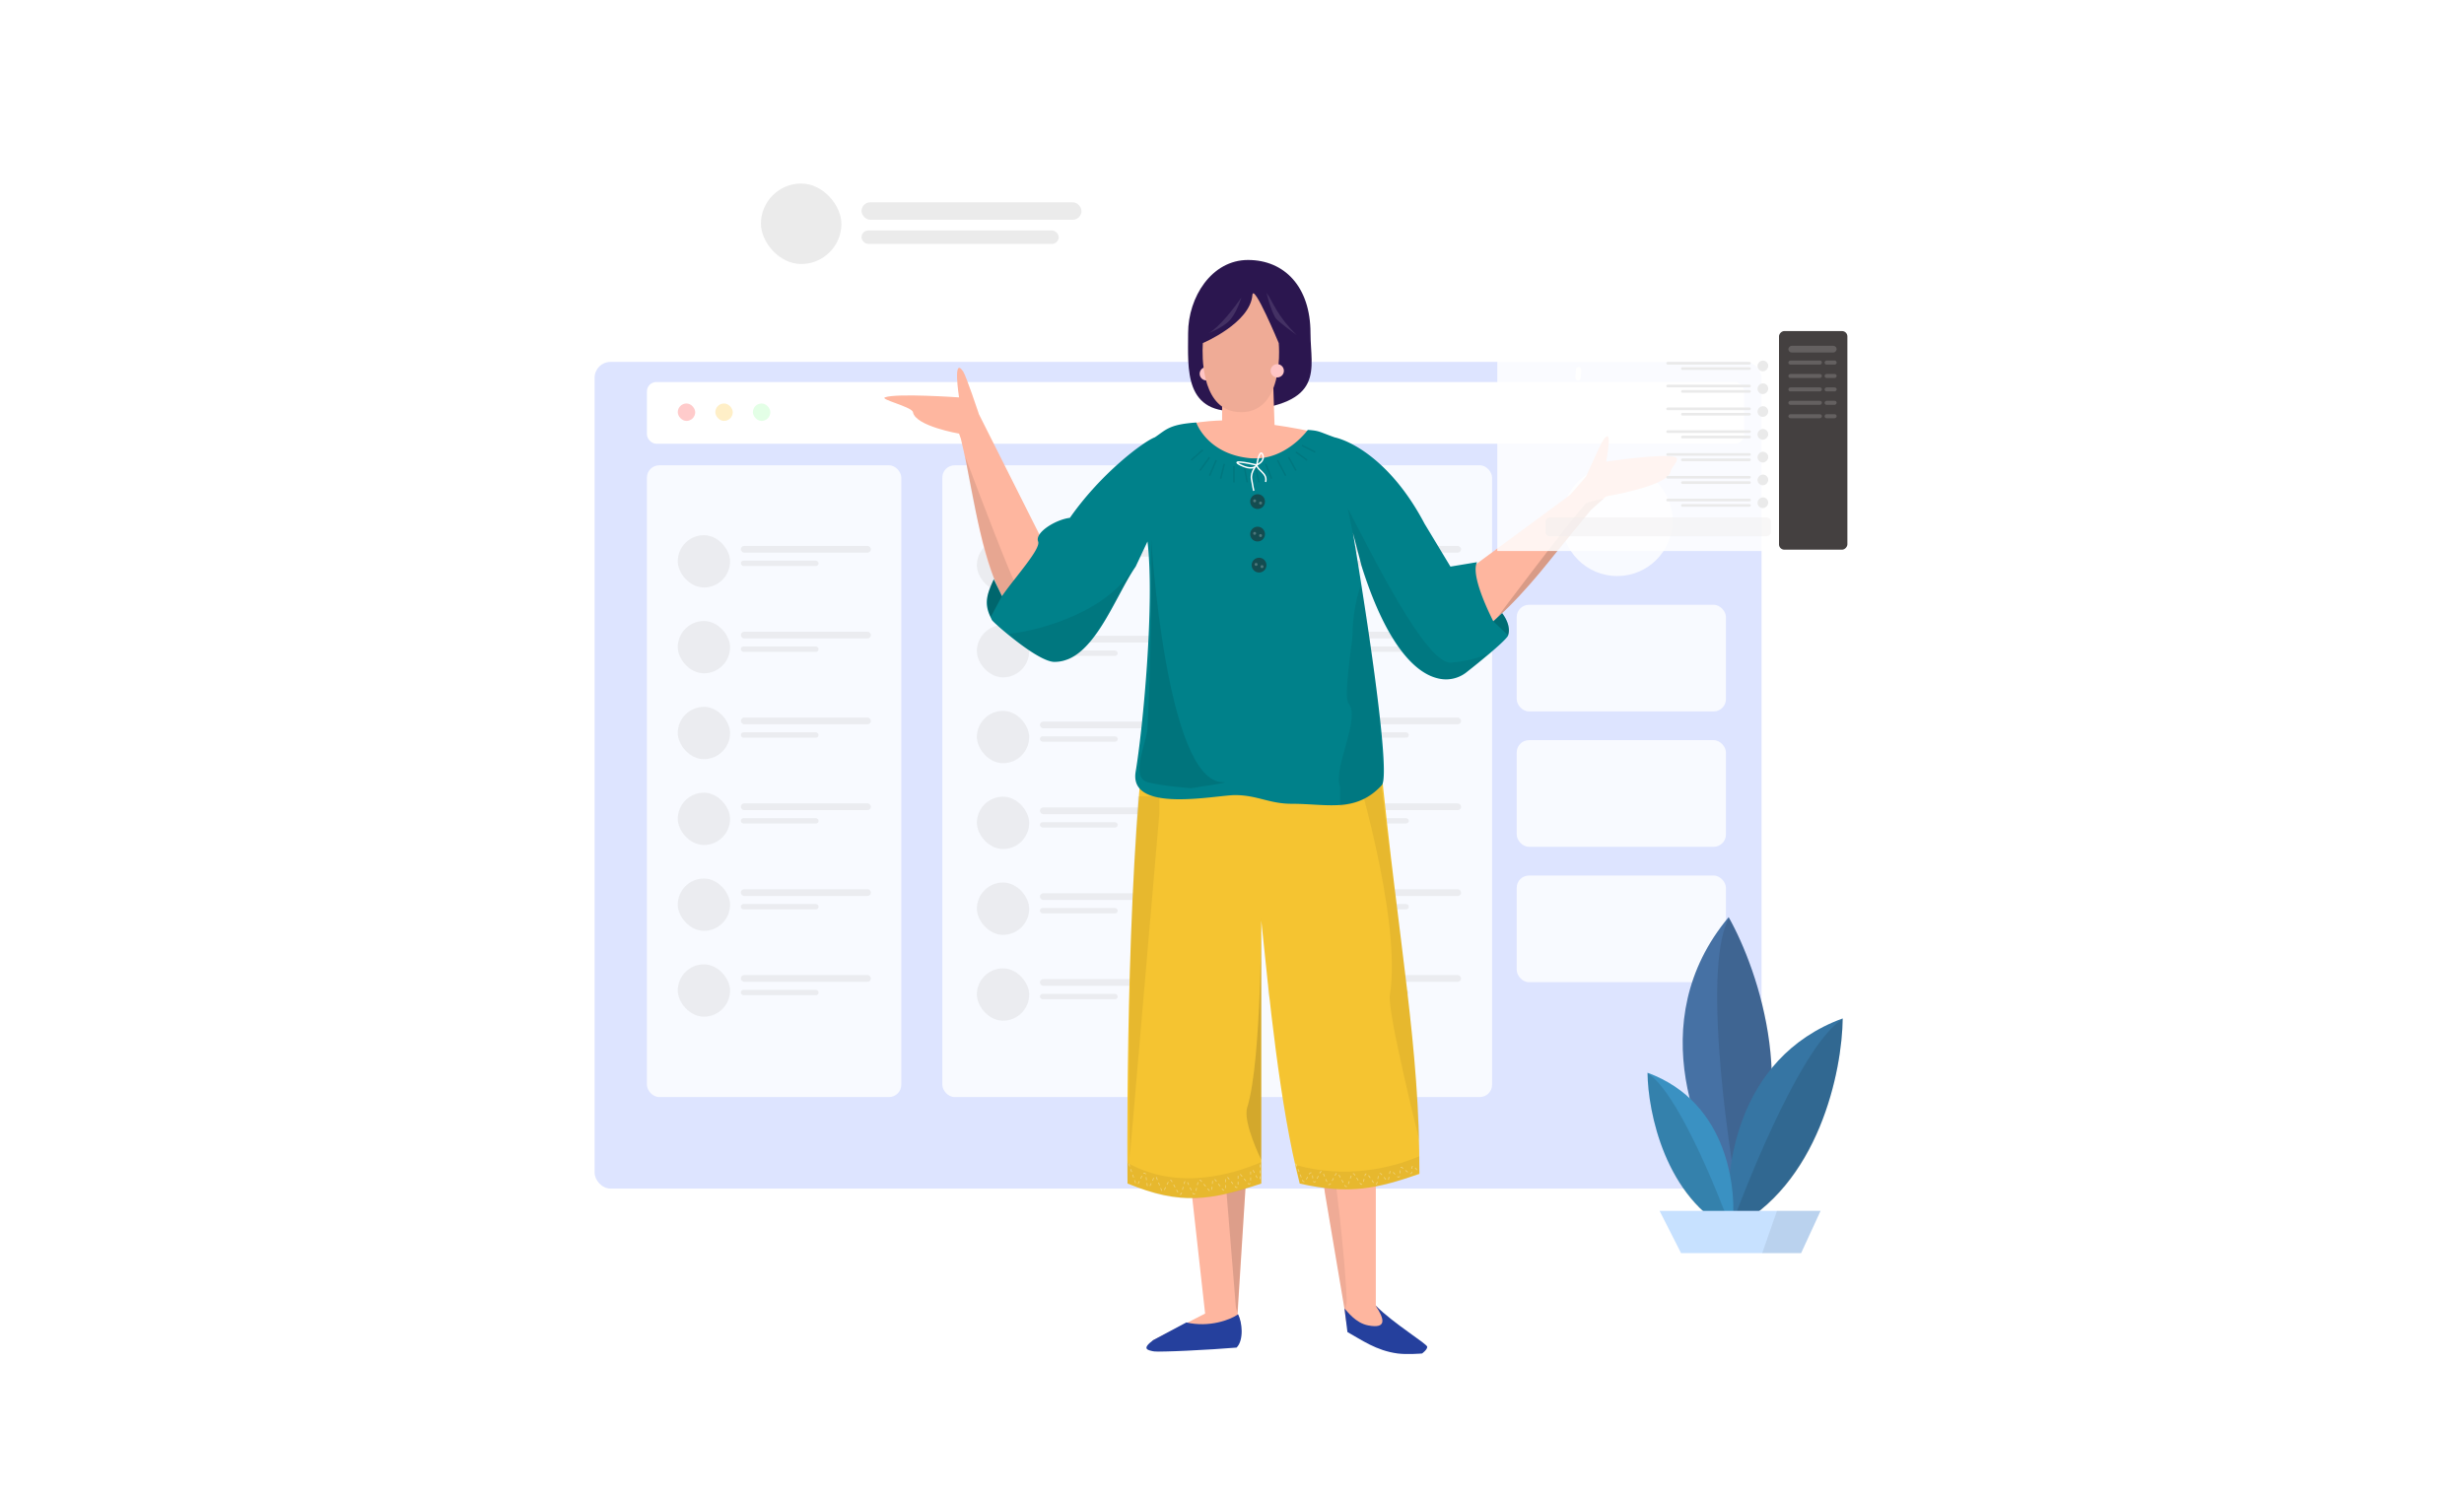 <svg xmlns="http://www.w3.org/2000/svg" width="1152" height="700" fill="none" viewBox="0 0 1152 700">
  <g class="working">
    <path fill="#fff" d="M0 0h1152v700H0z"/>
    <g class="Group 14.1">
      <g class="Group 11">
        <g class="Group 4.1">
          <rect width="545.578" height="386.528" x="278" y="169.218" fill="#DDE4FF" class="Rectangle" rx="7.398"/>
          <g class="Group 3">
            <rect width="118.926" height="295.397" x="302.457" y="217.558" fill="#fff" fill-opacity=".8" class="Rectangle 2" rx="5.754"/>
            <rect width="118.926" height="295.397" x="440.564" y="217.557" fill="#fff" fill-opacity=".8" class="Rectangle 2.1" rx="5.754"/>
            <rect width="118.926" height="295.397" x="578.672" y="217.557" fill="#fff" fill-opacity=".8" class="Rectangle 2.2" rx="5.754"/>
            <rect width="97.826" height="49.872" x="709.107" y="282.775" fill="#fff" fill-opacity=".8" class="Rectangle 2.3" rx="5.754"/>
            <rect width="97.826" height="49.872" x="709.107" y="346.074" fill="#fff" fill-opacity=".8" class="Rectangle 2.4" rx="5.754"/>
            <rect width="97.826" height="49.872" x="709.107" y="409.373" fill="#fff" fill-opacity=".8" class="Rectangle 2.5" rx="5.754"/>
            <circle cx="756.102" cy="243.452" r="25.895" fill="#fff" fill-opacity=".8" class="Ellipse"/>
          </g>
        </g>
        <g class="Group 10">
          <g class="Group 9">
            <rect width="24.457" height="24.457" x="316.88" y="250.232" fill="#C4C4C4" fill-opacity=".26" class="Rectangle_2" rx="12.229"/>
            <rect width="60.829" height="3.135" x="346.354" y="255.249" fill="#C4C4C4" fill-opacity=".26" class="Rectangle 2_2" rx="1.568"/>
            <rect width="36.372" height="2.508" x="346.354" y="262.146" fill="#C4C4C4" fill-opacity=".26" class="Rectangle 2.1_2" rx="1.254"/>
          </g>
          <g class="Group 9.1">
            <rect width="24.457" height="24.457" x="316.88" y="290.366" fill="#C4C4C4" fill-opacity=".26" class="Rectangle_3" rx="12.229"/>
            <rect width="60.829" height="3.135" x="346.354" y="295.383" fill="#C4C4C4" fill-opacity=".26" class="Rectangle 2_3" rx="1.568"/>
            <rect width="36.372" height="2.508" x="346.354" y="302.281" fill="#C4C4C4" fill-opacity=".26" class="Rectangle 2.1_3" rx="1.254"/>
          </g>
          <g class="Group 9.2">
            <rect width="24.457" height="24.457" x="316.88" y="330.5" fill="#C4C4C4" fill-opacity=".26" class="Rectangle_4" rx="12.229"/>
            <rect width="60.829" height="3.135" x="346.354" y="335.518" fill="#C4C4C4" fill-opacity=".26" class="Rectangle 2_4" rx="1.568"/>
            <rect width="36.372" height="2.508" x="346.354" y="342.416" fill="#C4C4C4" fill-opacity=".26" class="Rectangle 2.1_4" rx="1.254"/>
          </g>
          <g class="Group 9.3">
            <rect width="24.457" height="24.457" x="316.88" y="370.635" fill="#C4C4C4" fill-opacity=".26" class="Rectangle_5" rx="12.229"/>
            <rect width="60.829" height="3.135" x="346.354" y="375.652" fill="#C4C4C4" fill-opacity=".26" class="Rectangle 2_5" rx="1.568"/>
            <rect width="36.372" height="2.508" x="346.354" y="382.55" fill="#C4C4C4" fill-opacity=".26" class="Rectangle 2.1_5" rx="1.254"/>
          </g>
          <g class="Group 9.4">
            <rect width="24.457" height="24.457" x="316.88" y="410.77" fill="#C4C4C4" fill-opacity=".26" class="Rectangle_6" rx="12.229"/>
            <rect width="60.829" height="3.135" x="346.354" y="415.786" fill="#C4C4C4" fill-opacity=".26" class="Rectangle 2_6" rx="1.568"/>
            <rect width="36.372" height="2.508" x="346.354" y="422.684" fill="#C4C4C4" fill-opacity=".26" class="Rectangle 2.1_6" rx="1.254"/>
          </g>
          <g class="Group 9.5">
            <rect width="24.457" height="24.457" x="316.88" y="450.904" fill="#C4C4C4" fill-opacity=".26" class="Rectangle_7" rx="12.229"/>
            <rect width="60.829" height="3.135" x="346.354" y="455.921" fill="#C4C4C4" fill-opacity=".26" class="Rectangle 2_7" rx="1.568"/>
            <rect width="36.372" height="2.508" x="346.354" y="462.819" fill="#C4C4C4" fill-opacity=".26" class="Rectangle 2.1_7" rx="1.254"/>
          </g>
        </g>
        <g class="Group 10.1">
          <g class="Group 9_2">
            <rect width="24.457" height="24.457" x="456.724" y="252.113" fill="#C4C4C4" fill-opacity=".26" class="Rectangle_8" rx="12.229"/>
            <rect width="60.829" height="3.135" x="486.198" y="257.13" fill="#C4C4C4" fill-opacity=".26" class="Rectangle 2_8" rx="1.568"/>
            <rect width="36.372" height="2.508" x="486.198" y="264.028" fill="#C4C4C4" fill-opacity=".26" class="Rectangle 2.1_8" rx="1.254"/>
          </g>
          <g class="Group 9.1_2">
            <rect width="24.457" height="24.457" x="456.724" y="292.247" fill="#C4C4C4" fill-opacity=".26" class="Rectangle_9" rx="12.229"/>
            <rect width="60.829" height="3.135" x="486.198" y="297.264" fill="#C4C4C4" fill-opacity=".26" class="Rectangle 2_9" rx="1.568"/>
            <rect width="36.372" height="2.508" x="486.198" y="304.162" fill="#C4C4C4" fill-opacity=".26" class="Rectangle 2.1_9" rx="1.254"/>
          </g>
          <g class="Group 9.2_2">
            <rect width="24.457" height="24.457" x="456.724" y="332.382" fill="#C4C4C4" fill-opacity=".26" class="Rectangle_10" rx="12.229"/>
            <rect width="60.829" height="3.135" x="486.198" y="337.399" fill="#C4C4C4" fill-opacity=".26" class="Rectangle 2_10" rx="1.568"/>
            <rect width="36.372" height="2.508" x="486.198" y="344.297" fill="#C4C4C4" fill-opacity=".26" class="Rectangle 2.1_10" rx="1.254"/>
          </g>
          <g class="Group 9.3_2">
            <rect width="24.457" height="24.457" x="456.724" y="372.516" fill="#C4C4C4" fill-opacity=".26" class="Rectangle_11" rx="12.229"/>
            <rect width="60.829" height="3.135" x="486.198" y="377.533" fill="#C4C4C4" fill-opacity=".26" class="Rectangle 2_11" rx="1.568"/>
            <rect width="36.372" height="2.508" x="486.198" y="384.431" fill="#C4C4C4" fill-opacity=".26" class="Rectangle 2.1_11" rx="1.254"/>
          </g>
          <g class="Group 9.4_2">
            <rect width="24.457" height="24.457" x="456.724" y="412.651" fill="#C4C4C4" fill-opacity=".26" class="Rectangle_12" rx="12.229"/>
            <rect width="60.829" height="3.135" x="486.198" y="417.667" fill="#C4C4C4" fill-opacity=".26" class="Rectangle 2_12" rx="1.568"/>
            <rect width="36.372" height="2.508" x="486.198" y="424.565" fill="#C4C4C4" fill-opacity=".26" class="Rectangle 2.1_12" rx="1.254"/>
          </g>
          <g class="Group 9.5_2">
            <rect width="24.457" height="24.457" x="456.724" y="452.785" fill="#C4C4C4" fill-opacity=".26" class="Rectangle_13" rx="12.229"/>
            <rect width="60.829" height="3.135" x="486.198" y="457.802" fill="#C4C4C4" fill-opacity=".26" class="Rectangle 2_13" rx="1.568"/>
            <rect width="36.372" height="2.508" x="486.198" y="464.7" fill="#C4C4C4" fill-opacity=".26" class="Rectangle 2.1_13" rx="1.254"/>
          </g>
        </g>
        <g class="Group 10.2">
          <g class="Group 9_3">
            <rect width="24.457" height="24.457" x="592.805" y="250.232" fill="#C4C4C4" fill-opacity=".26" class="Rectangle_14" rx="12.229"/>
            <rect width="60.829" height="3.135" x="622.278" y="255.249" fill="#C4C4C4" fill-opacity=".26" class="Rectangle 2_14" rx="1.568"/>
            <rect width="36.372" height="2.508" x="622.278" y="262.146" fill="#C4C4C4" fill-opacity=".26" class="Rectangle 2.1_14" rx="1.254"/>
          </g>
          <g class="Group 9.1_3">
            <rect width="24.457" height="24.457" x="592.805" y="290.366" fill="#C4C4C4" fill-opacity=".26" class="Rectangle_15" rx="12.229"/>
            <rect width="60.829" height="3.135" x="622.278" y="295.383" fill="#C4C4C4" fill-opacity=".26" class="Rectangle 2_15" rx="1.568"/>
            <rect width="36.372" height="2.508" x="622.278" y="302.281" fill="#C4C4C4" fill-opacity=".26" class="Rectangle 2.1_15" rx="1.254"/>
          </g>
          <g class="Group 9.2_3">
            <rect width="24.457" height="24.457" x="592.805" y="330.5" fill="#C4C4C4" fill-opacity=".26" class="Rectangle_16" rx="12.229"/>
            <rect width="60.829" height="3.135" x="622.278" y="335.518" fill="#C4C4C4" fill-opacity=".26" class="Rectangle 2_16" rx="1.568"/>
            <rect width="36.372" height="2.508" x="622.278" y="342.416" fill="#C4C4C4" fill-opacity=".26" class="Rectangle 2.1_16" rx="1.254"/>
          </g>
          <g class="Group 9.3_3">
            <rect width="24.457" height="24.457" x="592.805" y="370.635" fill="#C4C4C4" fill-opacity=".26" class="Rectangle_17" rx="12.229"/>
            <rect width="60.829" height="3.135" x="622.278" y="375.652" fill="#C4C4C4" fill-opacity=".26" class="Rectangle 2_17" rx="1.568"/>
            <rect width="36.372" height="2.508" x="622.278" y="382.55" fill="#C4C4C4" fill-opacity=".26" class="Rectangle 2.1_17" rx="1.254"/>
          </g>
          <g class="Group 9.4_3">
            <rect width="24.457" height="24.457" x="592.805" y="410.77" fill="#C4C4C4" fill-opacity=".26" class="Rectangle_18" rx="12.229"/>
            <rect width="60.829" height="3.135" x="622.278" y="415.786" fill="#C4C4C4" fill-opacity=".26" class="Rectangle 2_18" rx="1.568"/>
            <rect width="36.372" height="2.508" x="622.278" y="422.684" fill="#C4C4C4" fill-opacity=".26" class="Rectangle 2.1_18" rx="1.254"/>
          </g>
          <g class="Group 9.5_3">
            <rect width="24.457" height="24.457" x="592.805" y="450.904" fill="#C4C4C4" fill-opacity=".26" class="Rectangle_19" rx="12.229"/>
            <rect width="60.829" height="3.135" x="622.278" y="455.921" fill="#C4C4C4" fill-opacity=".26" class="Rectangle 2_19" rx="1.568"/>
            <rect width="36.372" height="2.508" x="622.278" y="462.819" fill="#C4C4C4" fill-opacity=".26" class="Rectangle 2.1_19" rx="1.254"/>
          </g>
        </g>
        <g class="Group 13">
          <rect width="512.969" height="28.847" x="302.457" y="178.625" fill="#fff" class="Rectangle_20" rx="4.39"/>
          <g class="Group 12">
            <rect width="8.152" height="8.152" x="316.88" y="188.658" fill="#FF4646" fill-opacity=".28" class="Rectangle 2_20" rx="4.076"/>
            <rect width="8.152" height="8.152" x="334.439" y="188.657" fill="#FFC738" fill-opacity=".28" class="Rectangle 2.1_20" rx="4.076"/>
            <rect width="8.152" height="8.152" x="351.998" y="188.657" fill="#9BFFA5" fill-opacity=".28" class="Rectangle 2.2_2" rx="4.076"/>
          </g>
        </g>
      </g>
      <g class="Group 2">
        <path fill="#2B164F" d="M612.699 155.759c0 16.79 7.376 33.107-32.436 36.347-26.966 2.195-24.778-19.557-24.778-36.347 0-16.79 11.002-34.201 27.983-34.201s29.231 12.436 29.231 34.201z" class="Ellipse_2"/>
        <circle cx="563.988" cy="174.76" r="3.109" fill="#FFC5C5" class="Ellipse 2"/>
        <path fill="#FEB69F" fill-rule="evenodd" d="M562.395 160.406s22.11-9.327 23.146-22.455c.464-5.873 12.303 22.455 12.303 22.455s1.13 11.741-2.512 21.07l.56 17.229c7.405 1.044 15.911 2.557 24.196 4.729 35.583 9.328 56.311 70.476 56.311 70.476l57.728-42.554 7.432-8.575s6.564-14.855 7.946-16.928c5.041-7.562 1.382 10.018 1.382 10.018s27.292-4.141 32.474-2.068c1.446.578.415 2.074-.722 3.725-.734 1.065-1.512 2.195-1.697 3.184-1.223 6.564-30.055 11.396-30.055 11.396l-6.893 6.127-18.193 22.201s-35.238 46.499-54.238 43.53c-23.838-3.726-39.038-54.93-39.038-54.93l-5.857 102.041c-1.769.884-3.578 1.818-5.429 2.772l-.001.001c-19.839 10.234-44.495 22.952-76.093 4.752-.547-7.318.42-16.676 1.506-27.191 2.571-24.893 5.812-56.267-8.785-82.375 0 0-41.221 58.079-55.62 46.638-17.922-14.239-22.848-39.797-28.042-66.75-1.524-7.904-3.07-15.929-4.975-23.823l-.839-2.358s-20.329-3.455-21.553-10.019c-.25-1.339-4.616-2.938-8.294-4.285-3.241-1.187-5.949-2.178-4.834-2.624 5.182-2.073 34.681 0 34.681 0s-3.102-19.654 1.939-12.092c1.382 2.073 7.043 19.001 7.043 19.001l.286.911 31.497 62.656s31.783-35.583 53.202-52.857c6.922-5.582 22.644-6.657 29.02-6.862v-6.466c-10.955-7.696-8.982-29.7-8.982-29.7zm57.002 397.134l9.328 55.275s.557 7.946 2.63 10.019c2.849 2.848 17.619 8.982 22.455 8.982 4.837 0 15.241-.138 11.055-3.8-1.29-1.129-3.106-2.258-4.922-3.386-2.076-1.29-4.152-2.58-5.442-3.869-4.223-2.203-11.267-10.364-11.267-10.364v-75.658l-25.91 6.564 2.073 16.237zm-62.184.691l6.218 55.966-24.316 12.437c-1.497 1.842-.549 5.644 3.109 5.182 26.019-3.29 30.908-2.437 32.562-2.149.256.045.435.076.603.076 5.822 0 5.837-9.189 3.243-15.546l4.491-71.512h-28.329l2.419 15.546z" class="Union" clip-rule="evenodd"/>
        <path fill="#25409D" d="M629.973 622.833l-1.382-11.055c1.382 1.497 5.209 6.821 11.055 7.945 8.982 1.728 7.6-3.109 3.455-9.327 8.685 8.704 24.182 17.964 24.182 19.346 0 1.382-2.418 3.109-2.418 3.109s-6.986.577-11.4 0c-9.998-1.306-17.044-6.449-23.492-10.018z" class="Vector 18"/>
        <path fill="#25409D" d="M539.114 631.815c-2.487-.553-5.527-1.036 0-5.182l15.546-8.291c10.779 2.487 20.613-1.267 24.183-3.8 1.935 3.592 2.764 12.091-.691 15.546-12.206 1.036-36.55 2.28-39.038 1.727z" class="Vector 9"/>
        <path fill="#000" fill-opacity=".06" d="M562.395 160.406s22.11-9.328 23.146-22.456c.464-5.873 12.303 22.456 12.303 22.456s3.109 32.318-17.619 32.318-17.83-32.318-17.83-32.318z" class="Vector 4.1"/>
        <path fill="#000" fill-opacity=".15" d="M741.214 235.562c-11.746 13.819-41.802 53.894-41.802 53.894 15.299-13.921 25.453-28.097 44.22-50.784l6.219-5.528s-7.763 1.39-8.637 2.418z" class="Vector 9_2"/>
        <path fill="#000" fill-opacity=".13" d="M577.807 611.086l-4.491-54.929v-15.892l9.807 2.419-4.625 71.512-.691-3.11z" class="Vector 15.2"/>
        <path fill="#000" fill-opacity=".06" d="M628.725 612.814l-9.328-55.275-2.073-16.237 6.43 5.873s4.971 37.311 5.873 60.802c.074 1.92-.902 4.837-.902 4.837z" class="Vector 15.2_2"/>
        <path fill="#F5C431" d="M527.157 553.394s-1.382-115.732 6.909-198.99c29.296 14.095 87.749 5.412 110.896-2.764 9.533 95.509 18.655 135.424 18.655 197.263-20.455 6.879-32.195 9.747-55.966 4.491-9.397-36.482-14.395-88.557-17.964-122.989V553.394c-23.77 7.896-37.584 10.155-62.53 0z" class="Vector 2"/>
        <path fill="#000" fill-opacity=".06" d="M527.157 553.394v-9.674c23.768 13.266 49.632 5.183 62.53-.345v10.019c-38.002 13.818-51.475 3.454-62.53 0z" class="Vector 13"/>
        <path stroke="#fff" stroke-dasharray="1.38 1.38" stroke-opacity=".37" stroke-width=".345" d="M527.714 544.066l3.244 9.141a.69.69 0 001.274.067l2.098-4.386c.295-.616 1.21-.476 1.307.201l.735 5.148c.097.677 1.014.817 1.308.199l1.792-3.762a.69.69 0 011.265.04l2.297 5.742a.691.691 0 001.26.052l2.183-4.366a.691.691 0 011.221-.028l3.381 6.039a.692.692 0 001.269-.152l1.472-5.259c.172-.614 1.013-.688 1.289-.113l2.51 5.231c.282.586 1.143.494 1.295-.138l1.302-5.424a.69.69 0 011.198-.286l3.927 4.619a.69.69 0 001.214-.385l.383-4.21a.691.691 0 011.235-.36l3.56 4.607c.403.521 1.237.236 1.237-.422V551.2c0-.652.819-.941 1.228-.435l3.417 4.221c.41.506 1.228.216 1.228-.435v-4.805c0-.643.801-.938 1.218-.448l3.438 4.045c.416.49 1.217.196 1.217-.447v-5.067c0-.717.957-.96 1.299-.329l1.894 3.496c.341.631 1.298.388 1.298-.329v-6.601" class="Vector 18_2"/>
        <path fill="#000" fill-opacity=".06" d="M607.651 553.394l-1.727-8.637c23.492 6.564 44.796 1.382 57.693-4.145v7.945c-23.146 10.019-42.147 8.292-55.966 4.837z" class="Vector 13.1"/>
        <path stroke="#fff" stroke-dasharray="1.38 1.38" stroke-opacity=".37" stroke-width=".345" d="M605.79 544.066l3.268 8.022a.691.691 0 001.238.086l2.005-3.463c.338-.583 1.225-.387 1.286.284l.274 3.016c.063.693.995.869 1.306.247l2.053-4.105a.69.69 0 011.251.034l2.304 5.298a.691.691 0 001.239.058l2.525-4.591a.691.691 0 011.207-.007l3.129 5.536a.69.69 0 001.254-.113l1.799-5.17a.69.69 0 011.232-.149l2.857 4.396a.691.691 0 001.25-.209l.975-3.9a.69.69 0 011.236-.229l3.041 4.345a.691.691 0 001.244-.261l.787-3.933a.69.69 0 011.202-.314l2.271 2.649a.691.691 0 001.205-.33l.551-3.126a.691.691 0 011.169-.369l2.374 2.373a.69.69 0 001.179-.488v-3.099a.691.691 0 011.127-.536l3.274 2.66a.691.691 0 001.127-.536v-2.14c0-.65.814-.941 1.225-.438l1.884 2.302" class="Vector 18.1"/>
        <path fill="#0A0A0A" fill-opacity=".06" d="M649.798 465.299c5.873-36.274-17.619-111.586-17.619-111.586l11.746-7.946c-1.036 12.437 18.655 130.933 19.692 187.59 0 0-15.084-60.241-13.819-68.058z" class="Vector 11"/>
        <path fill="#0A0A0A" fill-opacity=".06" d="M528.193 541.302l13.819-160.643v-8.291h-10.019c-3.978 63.792-4.45 101.093-3.8 168.934z" class="Vector 11_2"/>
        <path fill="#00818A" d="M632.525 249.036s19.001 112.277 13.474 118.15c-12.241 13.006-25.346 8.637-42.148 8.637-10.419 0-16.062-4.052-26.41-4.052-9.093 0-49.819 8.779-46.484-10.974 3.335-19.754 8.983-78.701 5.528-107.615l-5.528 11.745c-10.133 14.625-19.691 44.566-38.001 44.566-7.458 0-26.983-16.997-29.02-19.346a1.902 1.902 0 01-.38-.701c-3.983-7.559-1.934-11.579 1.071-18.646l3.806 7.929c6.873-9.712 18.272-22.172 16.922-25.547-1.658-4.146 8.177-10.249 14.856-11.055 14.647-21.005 34.662-35.814 39.729-37.657 5.182-3.454 6.597-6.052 19.346-6.909 0 0 4.944 14.582 24.874 16.658 1.549.161 4.49.076 4.49.076 14-.995 22.802-13.279 22.802-13.279 5.403.379 5.105.802 12.436 3.454 8.192 1.851 26.892 11.446 42.148 40.42l12.091 20.037 12.437-2.072c-2.969 5.764 4.855 22.194 7.6 27.637l4.146-3.8c3.43 4.573 3.47 8.201 2.86 10.099-.045.306-.185.625-.442.956-2.715 3.491-13.128 11.861-18.655 16.237-8.867 7.6-31.161 8.43-49.402-49.057l-4.146-15.891z" class="Vector"/>
        <path stroke="#000" stroke-opacity=".08" stroke-width=".691" d="M565.504 213.798l-4.491 6.218m7.6-4.836l-3.109 7.255m6.909-5.528l-1.727 6.91m6.218-5.873v7.6m4.837-7.6l1.382 7.6m3.8-7.6l1.727 7.6m3.11-8.637l2.763 6.91m2.764-8.637l3.8 7.255m1.382-8.637l3.455 6.218m0-8.636l5.182 3.8m-2.418-6.909l6.218 3.109m-52.511-1.037l-5.528 4.837" class="Vector 14"/>
        <path fill="#000" fill-opacity=".16" d="M702.31 286.691l-4.146 3.801 6.909 6.563c1.382-3.454-1.036-8.291-2.763-10.364z" class="Vector 12"/>
        <path fill="#000" fill-opacity=".21" d="M463.245 288.419l5.182-9.673-3.8-7.6c-4.698 7.462-2.879 14.624-1.382 17.273z" class="Vector 11_3"/>
        <path fill="#fff" fill-opacity=".12" d="M580.359 139.177c-3.109 4.491-10.134 13.703-15.201 16.582 0 0 6.162-2.455 9.328-5.527 3.65-3.542 5.873-11.055 5.873-11.055z" class="Vector 7"/>
        <path fill="#fff" fill-opacity=".12" d="M592.178 136.921c3.109 4.491 5.017 10.975 14.11 19.754 0 0-9.009-6.352-10.034-8.152-2.516-4.42-4.076-11.602-4.076-11.602z" class="Vector 7.1"/>
        <path fill="#000" fill-opacity=".1" d="M571.737 365.704c-26.602 0-33.49-113.396-33.49-113.396s.627 42.643-1.77 88.286c-.334 6.343-8.251 22.861 0 25.11 6.899 1.882 20.209 2.822 20.209 2.822s20.29-2.822 15.051-2.822z" class="Vector 8"/>
        <path fill="#000" fill-opacity=".07" d="M632.391 296.019c0-12.091 3.934-22.801 3.934-22.801 4.229 25.705 8.848 55.966 10.23 85.331v7.255c-4.975 8.291-15.431 10.638-20.037 10.984v-8.911c-3.493-8.612 9.896-31.909 3.934-39.038-2.45-2.929 1.939-29.001 1.939-32.82z" class="Vector 9_3"/>
        <path fill="#1C1515" fill-opacity=".16" d="M583.123 517.81c6.909-22.11 6.532-93.676 6.546-91.795.015 1.881.017 62.776.017 116.323 0 0-8.731-17.593-6.563-24.528z" class="Vector 10"/>
        <path stroke="#fff" stroke-width=".691" d="M587.56 217.403c-4.606-1.036-12.575-2.487-7.6 0 4.975 2.488 7.139 1.037 7.6 0zm0 0s-2.971 3.248-2.418 6.564c.553 3.317.921 5.067 1.036 5.528m1.382-12.092c.461-2.648 1.658-7.324 2.764-4.836 1.105 2.487-1.382 4.261-2.764 4.836zm0 0c.346 2.649 5.182 3.801 4.146 7.946" class="Vector 13_2"/>
        <g class="Group">
          <circle cx="587.96" cy="249.726" r="3.455" fill="#232323" fill-opacity=".57" class="Ellipse_3"/>
          <circle cx="586.578" cy="249.381" r=".691" fill="#FFFEFE" fill-opacity=".24" class="Ellipse_4"/>
          <circle cx="589.341" cy="250.417" r=".691" fill="#FFFEFE" fill-opacity=".24" class="Ellipse_5"/>
        </g>
        <g class="Group_2">
          <circle cx="587.96" cy="234.526" r="3.455" fill="#232323" fill-opacity=".57" class="Ellipse_6"/>
          <circle cx="586.578" cy="234.181" r=".691" fill="#FFFEFE" fill-opacity=".24" class="Ellipse_7"/>
          <circle cx="589.341" cy="235.217" r=".691" fill="#FFFEFE" fill-opacity=".24" class="Ellipse_8"/>
        </g>
        <g class="Group_3">
          <circle cx="588.65" cy="264.236" r="3.455" fill="#232323" fill-opacity=".57" class="Ellipse_9"/>
          <circle cx="587.268" cy="263.89" r=".691" fill="#FFFEFE" fill-opacity=".24" class="Ellipse_10"/>
          <circle cx="590.032" cy="264.927" r=".691" fill="#FFFEFE" fill-opacity=".24" class="Ellipse_11"/>
        </g>
        <path fill="#000" fill-opacity=".07" d="M630.106 237.635l2.419 11.746c11.884 50.853 31.207 66.099 39.383 67.366 7.186 4.146 18.655-5.643 23.492-11.055 0 0-5.32 3.04-16.928 4.146-11.608 1.105-36.965-50.439-48.366-72.203z" class="Vector 15"/>
        <path fill="#000" fill-opacity=".08" d="M530.957 263.891c-12.16 22.11-44.45 30.862-59.075 32.474 13.819 13.818 23.261 13.818 26.255 12.091 9.674 0 24.644-29.019 32.82-44.565z" class="Vector 16"/>
        <circle cx="597.153" cy="173.378" r="3.109" fill="#FFC5C5" class="Ellipse 2.1"/>
        <path fill="#000" fill-opacity=".09" d="M474.166 271.491c-1.105-.829-15.891-39.268-22.801-57.693 6.564 39.729 13.474 58.384 16.928 64.948l5.873-7.255z" class="Vector 17"/>
      </g>
      <g class="Group 10.1_2">
        <g class="Group 9_4">
          <g class="Group 8.2">
            <path fill="#4671A4" d="M812.644 561.177c-18.539-23.702-45.384-83.354-4.454-132.339 14.19 25.071 34.946 86.639 4.454 132.339z" class="Vector 3"/>
            <path fill="#0D0D0D" fill-opacity=".12" d="M812.644 561.177c-6.198-34.967-16.134-110.434-4.269-132.018 14.099 25.409 35.097 87.494 4.269 132.018z" class="Vector 4"/>
          </g>
          <g class="Group 8">
            <path fill="#3675A3" d="M808.84 574.952c-3.553-25.188 2.007-80.206 52.677-98.768-.209 24.352-11.037 78.199-52.677 98.768z" class="Vector 3_2"/>
            <path fill="#0D0D0D" fill-opacity=".12" d="M808.841 574.952c10.242-28.219 34.867-87.668 52.676-98.454-.418 24.561-11.288 78.889-52.676 98.454z" class="Vector 4_2"/>
          </g>
          <g class="Group 8.1">
            <path fill="#3A91C2" d="M809.762 575.621c2.664-18.882-1.504-60.125-39.488-74.039.157 18.255 8.274 58.62 39.488 74.039z" class="Vector 3_3"/>
            <path fill="#0D0D0D" fill-opacity=".12" d="M809.762 575.622c-7.678-21.154-26.137-65.719-39.488-73.805.314 18.412 8.462 59.138 39.488 73.805z" class="Vector 4_3"/>
          </g>
        </g>
        <g class="Group 7">
          <path fill="#C7E1FF" d="M830.789 566.173h-54.871l10.034 19.754h56.125l9.093-19.754h-20.381z" class="Vector_2"/>
          <path fill="#000" fill-opacity=".07" d="M823.891 585.927l6.898-19.754h20.381l-9.093 19.754h-18.186z" class="Vector 2_2"/>
        </g>
      </g>
      <g class="Group 6.4">
        <g class="Group_4">
          <rect width="31.982" height="102.217" fill="#444040" class="Rectangle_21" rx="2.508" transform="matrix(-1 0 0 1 863.711 154.794)"/>
          <path fill="#fff" fill-opacity=".85" d="M831.729 155.421H700.038v102.217h131.691z" class="Rectangle 2_21"/>
          <rect width="105.353" height="8.779" fill="#EEECEC" fill-opacity=".42" class="Rectangle 3" rx="1.881" transform="matrix(-1 0 0 1 827.967 241.961)"/>
          <g class="Group 5">
            <rect width="5.017" height="5.017" fill="#EAEAEA" class="Rectangle 4" rx="2.508" transform="matrix(-1 0 0 1 826.713 232.554)"/>
            <rect width="39.507" height="1.254" fill="#EAEAEA" class="Rectangle 5" rx=".627" transform="matrix(-1 0 0 1 818.561 233.181)"/>
            <rect width="32.609" height="1.254" fill="#EAEAEA" class="Rectangle 5.1" rx=".627" transform="matrix(-1 0 0 1 818.561 235.69)"/>
          </g>
          <g class="Group 5.1">
            <rect width="5.017" height="5.017" fill="#EAEAEA" class="Rectangle 4_2" rx="2.508" transform="matrix(-1 0 0 1 826.713 221.894)"/>
            <rect width="39.507" height="1.254" fill="#EAEAEA" class="Rectangle 5_2" rx=".627" transform="matrix(-1 0 0 1 818.561 222.521)"/>
            <rect width="32.609" height="1.254" fill="#EAEAEA" class="Rectangle 5.1_2" rx=".627" transform="matrix(-1 0 0 1 818.561 225.029)"/>
          </g>
          <g class="Group 5.2">
            <rect width="5.017" height="5.017" fill="#EAEAEA" class="Rectangle 4_3" rx="2.508" transform="matrix(-1 0 0 1 826.713 211.233)"/>
            <rect width="39.507" height="1.254" fill="#EAEAEA" class="Rectangle 5_3" rx=".627" transform="matrix(-1 0 0 1 818.561 211.861)"/>
            <rect width="32.609" height="1.254" fill="#EAEAEA" class="Rectangle 5.1_3" rx=".627" transform="matrix(-1 0 0 1 818.561 214.369)"/>
          </g>
          <g class="Group 5.3">
            <rect width="5.017" height="5.017" fill="#EAEAEA" class="Rectangle 4_4" rx="2.508" transform="matrix(-1 0 0 1 826.713 200.572)"/>
            <rect width="39.507" height="1.254" fill="#EAEAEA" class="Rectangle 5_4" rx=".627" transform="matrix(-1 0 0 1 818.561 201.199)"/>
            <rect width="32.609" height="1.254" fill="#EAEAEA" class="Rectangle 5.1_4" rx=".627" transform="matrix(-1 0 0 1 818.561 203.708)"/>
          </g>
          <g class="Group 5.4">
            <rect width="5.017" height="5.017" fill="#EAEAEA" class="Rectangle 4_5" rx="2.508" transform="matrix(-1 0 0 1 826.713 189.912)"/>
            <rect width="39.507" height="1.254" fill="#EAEAEA" class="Rectangle 5_5" rx=".627" transform="matrix(-1 0 0 1 818.561 190.539)"/>
            <rect width="32.609" height="1.254" fill="#EAEAEA" class="Rectangle 5.1_5" rx=".627" transform="matrix(-1 0 0 1 818.561 193.047)"/>
          </g>
          <g class="Group 5.5">
            <rect width="5.017" height="5.017" fill="#EAEAEA" class="Rectangle 4_6" rx="2.508" transform="matrix(-1 0 0 1 826.713 179.251)"/>
            <rect width="39.507" height="1.254" fill="#EAEAEA" class="Rectangle 5_6" rx=".627" transform="matrix(-1 0 0 1 818.561 179.878)"/>
            <rect width="32.609" height="1.254" fill="#EAEAEA" class="Rectangle 5.1_6" rx=".627" transform="matrix(-1 0 0 1 818.561 182.387)"/>
          </g>
          <g class="Group 5.6">
            <rect width="5.017" height="5.017" fill="#EAEAEA" class="Rectangle 4_7" rx="2.508" transform="matrix(-1 0 0 1 826.713 168.59)"/>
            <rect width="39.507" height="1.254" fill="#EAEAEA" class="Rectangle 5_7" rx=".627" transform="matrix(-1 0 0 1 818.561 169.217)"/>
            <rect width="32.609" height="1.254" fill="#EAEAEA" class="Rectangle 5.1_7" rx=".627" transform="matrix(-1 0 0 1 818.561 171.726)"/>
          </g>
          <rect width="22.576" height="3.135" fill="#fff" fill-opacity=".17" class="Rectangle 4_8" rx="1.568" transform="matrix(-1 0 0 1 858.695 161.692)"/>
          <g class="Group 6">
            <rect width="5.644" height="1.881" fill="#fff" fill-opacity=".17" class="Rectangle 4.1" rx=".941" transform="matrix(-1 0 0 1 858.695 168.59)"/>
            <rect width="15.678" height="1.881" fill="#fff" fill-opacity=".17" class="Rectangle 4.2" rx=".941" transform="matrix(-1 0 0 1 851.797 168.59)"/>
          </g>
          <g class="Group 6.1">
            <rect width="5.644" height="1.881" fill="#fff" fill-opacity=".17" class="Rectangle 4.1_2" rx=".941" transform="matrix(-1 0 0 1 858.695 174.861)"/>
            <rect width="15.678" height="1.881" fill="#fff" fill-opacity=".17" class="Rectangle 4.2_2" rx=".941" transform="matrix(-1 0 0 1 851.797 174.861)"/>
          </g>
          <g class="Group 6.2">
            <rect width="5.644" height="1.881" fill="#fff" fill-opacity=".17" class="Rectangle 4.1_3" rx=".941" transform="matrix(-1 0 0 1 858.695 181.133)"/>
            <rect width="15.678" height="1.881" fill="#fff" fill-opacity=".17" class="Rectangle 4.2_3" rx=".941" transform="matrix(-1 0 0 1 851.797 181.133)"/>
          </g>
          <g class="Group 6.3">
            <rect width="5.644" height="1.881" fill="#fff" fill-opacity=".17" class="Rectangle 4.1_4" rx=".941" transform="matrix(-1 0 0 1 858.695 187.404)"/>
            <rect width="15.678" height="1.881" fill="#fff" fill-opacity=".17" class="Rectangle 4.2_4" rx=".941" transform="matrix(-1 0 0 1 851.797 187.403)"/>
          </g>
          <rect width="5.644" height="1.881" fill="#fff" fill-opacity=".17" class="Rectangle 4.1_5" rx=".941" transform="matrix(-1 0 0 1 858.695 193.674)"/>
          <rect width="15.678" height="1.881" fill="#fff" fill-opacity=".17" class="Rectangle 4.2_5" rx=".941" transform="matrix(-1 0 0 1 851.797 193.674)"/>
        </g>
      </g>
      <g class="Group 13_2">
        <g class="Group 12_2">
          <rect width="184.995" height="75.252" x="338.202" y="67" fill="#fff" class="Rectangle_22" rx="37.626"/>
          <rect width="37.626" height="37.626" x="355.76" y="85.814" fill="#EBEBEB" class="Rectangle_23" rx="18.813"/>
          <rect width="102.845" height="8.152" x="402.793" y="94.593" fill="#EBEBEB" class="Rectangle_24" rx="4.076"/>
          <rect width="92.184" height="6.271" x="402.793" y="107.762" fill="#EBEBEB" class="Rectangle_25" rx="3.135"/>
          <path fill="#fff" d="M427.226 151.556c1.758 2.274 5.189 2.274 6.946 0l12.51-16.182c2.231-2.885.174-7.074-3.473-7.074h-25.02c-3.647 0-5.703 4.189-3.473 7.074l12.51 16.182z" class="Polygon"/>
        </g>
      </g>
      <path stroke="#fff" stroke-dasharray="3.76 18.81" stroke-linecap="round" stroke-width="2.508" d="M509.4 93.652c108.175 0 245.824-11.915 227.011 93.438" class="Vector_3"/>
    </g>
  </g>
</svg>
